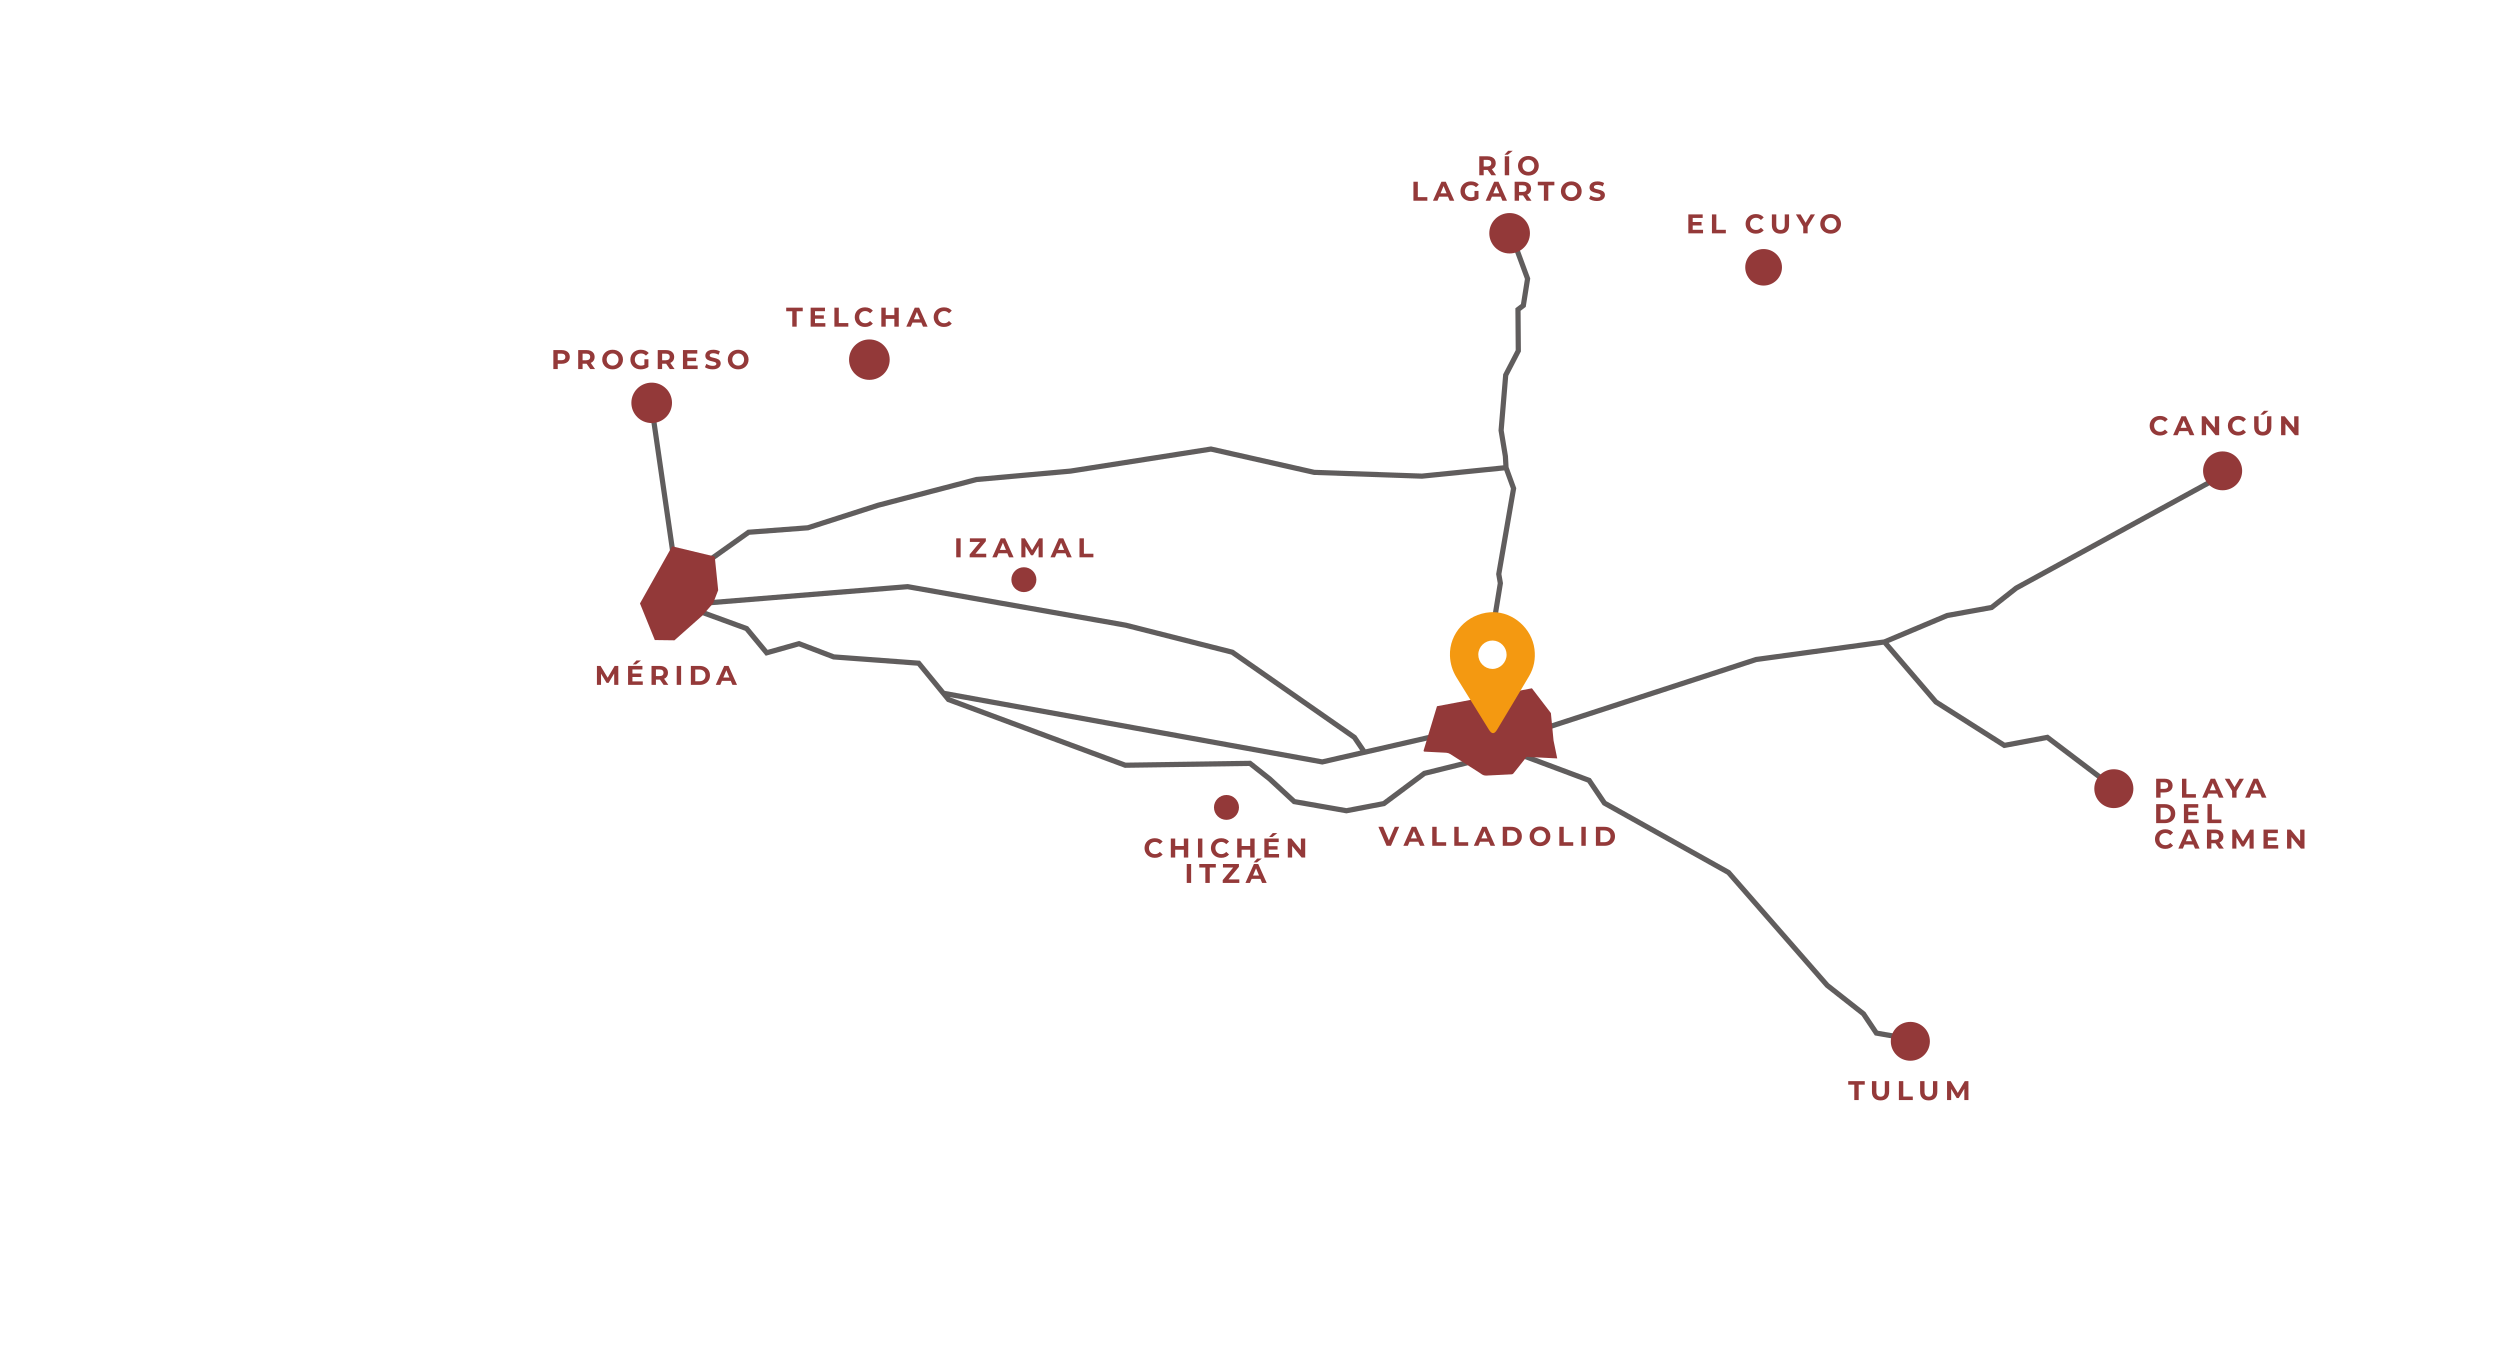 <?xml version="1.0" encoding="UTF-8" standalone="no"?>
<!DOCTYPE svg PUBLIC "-//W3C//DTD SVG 1.1//EN" "http://www.w3.org/Graphics/SVG/1.1/DTD/svg11.dtd">
<svg width="100%" height="100%" viewBox="0 0 1920 1045" version="1.1" xmlns="http://www.w3.org/2000/svg" xmlns:xlink="http://www.w3.org/1999/xlink" xml:space="preserve" xmlns:serif="http://www.serif.com/" style="fill-rule:evenodd;clip-rule:evenodd;stroke-linejoin:round;stroke-miterlimit:2;">
    <g transform="matrix(1.053,0,0,1.053,540.085,344.878)">
        <path d="M584.229,15.59L524.246,21.655L524.116,21.651C497.932,20.732 471.748,19.814 445.564,18.895L445.387,18.888L445.213,18.849C420.219,13.21 395.225,7.572 370.23,1.932C336.203,7.273 302.176,12.614 268.149,17.954L268.087,17.964L199.677,24.084L128.094,42.805C111.021,48.28 93.949,53.754 76.877,59.23L76.663,59.299L76.44,59.316C62.211,60.387 47.983,61.46 33.755,62.533C22.871,70.278 11.985,78.022 1.101,85.767L-1.101,82.673C9.927,74.826 20.956,66.979 31.984,59.132L32.415,58.825L32.942,58.785C47.272,57.705 61.601,56.625 75.931,55.545C92.949,50.087 109.965,44.63 126.983,39.173L127.032,39.157L199.023,20.33L267.623,14.192C301.748,8.837 335.874,3.481 370,-1.876L370.358,-1.932L370.712,-1.852C395.767,3.801 420.821,9.453 445.875,15.106C471.957,16.021 498.039,16.935 524.12,17.851L583.512,11.845C583.395,9.727 583.277,7.609 583.16,5.491C582.125,-0.77 581.09,-7.03 580.055,-13.29L580.017,-13.522L580.036,-13.757C581.153,-27.216 582.27,-40.674 583.387,-54.133L583.419,-54.513L583.595,-54.851C586.584,-60.607 589.575,-66.362 592.564,-72.119C592.49,-81.991 592.414,-91.863 592.338,-101.736L592.331,-102.684L593.084,-103.26C594.184,-104.101 595.285,-104.942 596.385,-105.783C597.35,-111.873 598.313,-117.962 599.278,-124.05C595.316,-134.791 591.354,-145.532 587.392,-156.272L590.955,-157.586C594.974,-146.691 598.993,-135.795 603.012,-124.9L603.184,-124.435L603.106,-123.946C602.076,-117.444 601.047,-110.942 600.017,-104.439L599.899,-103.689L599.295,-103.227C598.245,-102.424 597.194,-101.621 596.143,-100.818C596.217,-91.103 596.292,-81.389 596.366,-71.676L596.369,-71.205L596.152,-70.787C593.149,-65.003 590.144,-59.221 587.141,-53.439C586.041,-40.185 584.941,-26.931 583.841,-13.677C584.868,-7.461 585.896,-1.244 586.923,4.974L586.94,5.075L586.946,5.178C587.094,7.841 587.241,10.503 587.389,13.167C589.195,18.132 591.001,23.097 592.806,28.062L592.979,28.537L592.893,29.034C589.314,49.752 585.733,70.468 582.154,91.186C582.518,93.298 582.882,95.411 583.246,97.523L583.3,97.837L583.249,98.151C581.475,109.055 579.701,119.958 577.927,130.862L574.179,130.252C575.936,119.453 577.693,108.655 579.449,97.855C579.085,95.74 578.721,93.623 578.356,91.508L578.3,91.185L578.356,90.862C581.925,70.203 585.495,49.545 589.065,28.885C587.453,24.454 585.841,20.022 584.229,15.59ZM179.866,180.897C179.921,180.964 179.976,181.031 180.031,181.098C222.737,196.965 265.442,212.833 308.147,228.7C338.347,228.243 368.547,227.785 398.746,227.328L399.422,227.318L399.953,227.737C404.72,231.508 409.487,235.278 414.253,239.049L414.31,239.094L414.363,239.144C420.21,244.544 426.055,249.944 431.9,255.345C444.295,257.517 456.691,259.69 469.085,261.863C477.936,260.169 486.785,258.476 495.636,256.783C505.367,249.526 515.097,242.268 524.829,235.01L525.136,234.781L525.507,234.689C535.931,232.108 546.356,229.526 556.78,226.944L557.693,230.631C547.393,233.182 537.092,235.733 526.792,238.284C517.046,245.552 507.302,252.821 497.557,260.089L497.207,260.349L496.779,260.431C487.671,262.173 478.565,263.915 469.457,265.658L469.115,265.724L468.772,265.664C456.08,263.439 443.387,261.214 430.694,258.989L430.144,258.892L429.733,258.513C423.769,253.003 417.805,247.493 411.84,241.982C407.269,238.366 402.698,234.751 398.127,231.135C368.035,231.591 337.941,232.047 307.849,232.503L307.492,232.508L307.158,232.384C264.181,216.416 221.204,200.447 178.227,184.479L177.746,184.301L177.421,183.904C170.345,175.275 163.27,166.648 156.194,158.02C135.793,156.509 115.392,154.997 94.991,153.486L94.713,153.466L94.454,153.366C86.228,150.226 78.002,147.085 69.776,143.944C62.111,146.105 54.446,148.265 46.782,150.425L45.592,150.76L44.804,149.808C40.037,144.05 35.27,138.293 30.502,132.535L-1.712,120.768L-0.409,117.201L32.771,129.32L33.099,129.716C37.714,135.289 42.327,140.862 46.941,146.434C54.411,144.329 61.881,142.224 69.35,140.118L69.956,139.947L70.543,140.171C78.879,143.354 87.214,146.537 95.548,149.719C116.128,151.243 136.707,152.769 157.286,154.293L158.098,154.353L158.614,154.982C164.459,162.11 170.304,169.236 176.149,176.364C267.914,192.994 359.678,209.624 451.443,226.255C460.686,224.137 469.929,222.019 479.171,219.9C477.304,217.148 475.436,214.395 473.568,211.642L385.055,149.917C359.311,143.39 333.569,136.864 307.826,130.337C254.884,120.982 201.943,111.627 149.001,102.271C100.931,106.174 52.86,110.077 4.789,113.979L4.482,110.194C52.634,106.285 100.786,102.375 148.938,98.466L149.181,98.446L149.422,98.489C202.467,107.863 255.511,117.236 308.556,126.61L308.624,126.622L308.692,126.639C334.569,133.2 360.446,139.76 386.324,146.321L386.66,146.406L476.316,208.929L476.513,209.219C478.724,212.476 480.934,215.733 483.143,218.99C500.012,215.124 516.882,211.258 533.751,207.393L534.599,211.094C507.037,217.41 479.474,223.727 451.912,230.043L451.533,230.13L451.149,230.061C360.721,213.673 270.294,197.285 179.866,180.897ZM860.709,142.704C829.914,146.919 799.118,151.134 768.322,155.349L615.037,205.192L613.862,201.581L767.471,151.632L767.639,151.609C798.749,147.352 829.861,143.093 860.971,138.835C876.168,132.437 891.365,126.038 906.562,119.639L906.755,119.557L906.961,119.52C917.6,117.596 928.241,115.672 938.881,113.747C944.729,109.137 950.576,104.526 956.424,99.915L956.549,99.817L956.688,99.741C1006.96,72.24 1057.23,44.739 1107.5,17.238L1109.32,20.569C1059.1,48.045 1008.87,75.521 958.65,102.996C952.72,107.671 946.791,112.348 940.86,117.023L940.488,117.316L940.023,117.4C929.296,119.341 918.569,121.28 907.843,123.22C893.433,129.288 879.023,135.355 864.614,141.422C876.505,155.277 888.395,169.131 900.286,182.986C916.648,193.367 933.011,203.749 949.373,214.131C959.579,212.224 969.784,210.317 979.99,208.411L980.815,208.257L981.485,208.764C997.104,220.592 1012.72,232.421 1028.34,244.25L1026.05,247.277C1010.65,235.617 995.257,223.957 979.861,212.298C969.686,214.199 959.511,216.1 949.335,218.001L948.6,218.138L947.969,217.738C931.317,207.172 914.664,196.606 898.012,186.041L897.773,185.889L897.588,185.674C885.295,171.351 873.003,157.028 860.709,142.704ZM-19.435,80.925L-23.193,81.471C-28.618,44.092 -34.042,6.713 -39.467,-30.666L-35.709,-31.212C-30.284,6.167 -24.86,43.546 -19.435,80.925ZM591.954,223.391L593.285,219.834C611.112,226.507 628.939,233.179 646.766,239.852L647.334,240.065L647.674,240.567C651.323,245.969 654.972,251.37 658.621,256.771C688.651,273.566 718.68,290.361 748.709,307.155L748.996,307.315L749.212,307.562C773.175,334.965 797.138,362.368 821.101,389.771C829.86,396.651 838.621,403.532 847.381,410.412L847.618,410.598C847.618,410.598 856.747,424.222 856.747,424.222C864.29,425.553 871.833,426.885 879.377,428.216L878.718,431.956C870.908,430.578 863.099,429.199 855.29,427.821L854.492,427.681L844.799,413.213C836.071,406.358 827.343,399.503 818.616,392.648L818.476,392.538L818.359,392.404C794.429,365.04 770.499,337.674 746.569,310.309C716.504,293.495 686.439,276.68 656.374,259.866L655.98,259.645L655.727,259.271C652.107,253.913 648.486,248.555 644.867,243.196C627.229,236.594 609.591,229.993 591.954,223.391Z" style="fill:rgb(96,93,93);"/>
    </g>
    <g transform="matrix(1.053,0,0,1.053,1195.95,541.857)">
        <path d="M0,38.574L-2.692,25.497L-4.615,5.498L-18.461,-12.579L-87.691,0.498L-97.444,32.758C-97.57,33.173 -97.272,33.596 -96.839,33.618L-81.02,34.427C-79.919,34.484 -78.854,34.831 -77.931,35.434L-56.637,49.042C-56.501,49.129 -55.778,49.642 -55.038,50.144C-54.039,50.822 -52.845,51.153 -51.64,51.08L-33.552,50.178C-32.883,50.224 -32.237,49.923 -31.842,49.38L-22.782,37.994C-22.65,37.813 -22.567,37.619 -22.505,37.422L0,38.574Z" style="fill:rgb(147,57,57);fill-rule:nonzero;"/>
    </g>
    <g transform="matrix(-1.053,0,0,1.053,786.339,454.74)">
        <path d="M0,-18.143C5.038,-18.143 9.123,-14.082 9.123,-9.072C9.123,-4.062 5.038,0 0,0C-5.038,0 -9.123,-4.062 -9.123,-9.072C-9.123,-14.082 -5.038,-18.143 0,-18.143" style="fill:rgb(147,57,57);fill-rule:nonzero;"/>
    </g>
    <g transform="matrix(-1.053,0,0,1.053,667.682,291.738)">
        <path d="M0,-29.482C8.187,-29.482 14.824,-22.882 14.824,-14.741C14.824,-6.6 8.187,0 0,0C-8.187,0 -14.824,-6.6 -14.824,-14.741C-14.824,-22.882 -8.187,-29.482 0,-29.482" style="fill:rgb(147,57,57);fill-rule:nonzero;"/>
    </g>
    <g transform="matrix(-1.053,0,0,1.053,1354.45,219.325)">
        <path d="M0,-26.647C7.4,-26.647 13.399,-20.682 13.399,-13.323C13.399,-5.965 7.4,0 0,0C-7.4,0 -13.399,-5.965 -13.399,-13.323C-13.399,-20.682 -7.4,-26.647 0,-26.647" style="fill:rgb(147,57,57);fill-rule:nonzero;"/>
    </g>
    <g transform="matrix(-1.053,0,0,1.053,941.935,629.648)">
        <path d="M0,-18.143C5.038,-18.143 9.123,-14.082 9.123,-9.072C9.123,-4.062 5.038,0 0,0C-5.038,0 -9.123,-4.062 -9.123,-9.072C-9.123,-14.082 -5.038,-18.143 0,-18.143" style="fill:rgb(147,57,57);fill-rule:nonzero;"/>
    </g>
    <g transform="matrix(1.053,0,0,1.053,516.185,491.762)">
        <path d="M0,-68.553C-7.814,-54.661 -15.628,-40.77 -23.442,-26.878C-19.832,-17.983 -16.223,-9.088 -12.613,-0.193C-7.844,-0.129 -3.074,-0.065 1.696,0C8.528,-6.059 15.36,-12.118 22.193,-18.177C24.771,-21.142 27.349,-24.106 29.927,-27.071C31.152,-30.23 32.377,-33.388 33.601,-36.546C32.763,-44.732 31.925,-52.918 31.088,-61.104C20.725,-63.587 10.362,-66.07 0,-68.553" style="fill:rgb(147,57,57);fill-rule:nonzero;"/>
    </g>
    <g transform="matrix(0,-1.053,-1.053,0,500.494,293.775)">
        <path d="M-14.825,-14.825C-22.966,-14.825 -29.566,-8.188 -29.566,-0.001C-29.566,8.188 -22.966,14.825 -14.825,14.825C-6.684,14.825 -0.084,8.188 -0.084,-0.001C-0.084,-8.188 -6.684,-14.825 -14.825,-14.825" style="fill:rgb(147,57,57);fill-rule:nonzero;"/>
    </g>
    <g transform="matrix(-1.053,0,0,1.053,1467.14,814.657)">
        <path d="M0,-28.348C7.872,-28.348 14.254,-22.002 14.254,-14.174C14.254,-6.346 7.872,0 0,0C-7.872,0 -14.254,-6.346 -14.254,-14.174C-14.254,-22.002 -7.872,-28.348 0,-28.348" style="fill:rgb(147,57,57);fill-rule:nonzero;"/>
    </g>
    <g transform="matrix(-1.053,0,0,1.053,1623.43,620.627)">
        <path d="M0,-28.348C7.872,-28.348 14.254,-22.002 14.254,-14.174C14.254,-6.346 7.872,0 0,0C-7.872,0 -14.254,-6.346 -14.254,-14.174C-14.254,-22.002 -7.872,-28.348 0,-28.348" style="fill:rgb(147,57,57);fill-rule:nonzero;"/>
    </g>
    <g transform="matrix(-1.053,0,0,1.053,1706.96,376.535)">
        <path d="M0,-28.348C7.872,-28.348 14.254,-22.002 14.254,-14.174C14.254,-6.346 7.872,0 0,0C-7.872,0 -14.254,-6.346 -14.254,-14.174C-14.254,-22.002 -7.872,-28.348 0,-28.348" style="fill:rgb(147,57,57);fill-rule:nonzero;"/>
    </g>
    <g transform="matrix(-1.053,0,0,1.053,1159.38,194.663)">
        <path d="M-0.001,-29.482C8.186,-29.482 14.824,-22.882 14.824,-14.741C14.824,-6.6 8.186,0 -0.001,0C-8.188,0 -14.825,-6.6 -14.825,-14.741C-14.825,-22.882 -8.188,-29.482 -0.001,-29.482" style="fill:rgb(147,57,57);fill-rule:nonzero;"/>
    </g>
    <g transform="matrix(1.29,0,0,1.053,-365.061,-141.618)">
        <path d="M970.508,760.149C969.63,760.149 968.818,759.974 968.071,759.625C967.324,759.275 966.676,758.779 966.127,758.137C965.578,757.495 965.151,756.738 964.845,755.867C964.54,754.995 964.387,754.037 964.387,752.993C964.387,751.949 964.54,750.991 964.845,750.119C965.151,749.248 965.58,748.491 966.132,747.849C966.684,747.206 967.334,746.71 968.08,746.361C968.827,746.012 969.64,745.837 970.518,745.837C971.497,745.837 972.383,746.044 973.177,746.459C973.971,746.875 974.635,747.483 975.169,748.284L973.494,750.187C973.108,749.648 972.678,749.242 972.203,748.966C971.728,748.69 971.208,748.553 970.644,748.553C970.115,748.553 969.631,748.66 969.192,748.874C968.752,749.088 968.371,749.392 968.048,749.787C967.726,750.181 967.476,750.651 967.298,751.195C967.12,751.739 967.031,752.338 967.031,752.993C967.031,753.648 967.12,754.247 967.298,754.791C967.476,755.335 967.726,755.804 968.048,756.199C968.371,756.594 968.752,756.898 969.192,757.112C969.631,757.326 970.115,757.433 970.644,757.433C971.208,757.433 971.728,757.295 972.203,757.02C972.678,756.744 973.108,756.333 973.494,755.787L975.169,757.69C974.635,758.486 973.971,759.095 973.177,759.516C972.383,759.938 971.494,760.149 970.508,760.149ZM982.658,754.24L982.658,759.916L980.036,759.916L980.036,746.07L982.658,746.07L982.658,751.536L987.785,751.536L987.785,746.07L990.407,746.07L990.407,759.916L987.785,759.916L987.785,754.24L982.658,754.24ZM996.202,759.916L996.202,746.07L998.824,746.07L998.824,759.916L996.202,759.916ZM1010.03,760.149C1009.16,760.149 1008.35,759.974 1007.6,759.625C1006.85,759.275 1006.2,758.779 1005.65,758.137C1005.11,757.495 1004.68,756.738 1004.37,755.867C1004.07,754.995 1003.91,754.037 1003.91,752.993C1003.91,751.949 1004.07,750.991 1004.37,750.119C1004.68,749.248 1005.11,748.491 1005.66,747.849C1006.21,747.206 1006.86,746.71 1007.61,746.361C1008.35,746.012 1009.17,745.837 1010.05,745.837C1011.02,745.837 1011.91,746.044 1012.7,746.459C1013.5,746.875 1014.16,747.483 1014.7,748.284L1013.02,750.187C1012.63,749.648 1012.21,749.242 1011.73,748.966C1011.25,748.69 1010.74,748.553 1010.17,748.553C1009.64,748.553 1009.16,748.66 1008.72,748.874C1008.28,749.088 1007.9,749.392 1007.58,749.787C1007.25,750.181 1007,750.651 1006.83,751.195C1006.65,751.739 1006.56,752.338 1006.56,752.993C1006.56,753.648 1006.65,754.247 1006.83,754.791C1007,755.335 1007.25,755.804 1007.58,756.199C1007.9,756.594 1008.28,756.898 1008.72,757.112C1009.16,757.326 1009.64,757.433 1010.17,757.433C1010.74,757.433 1011.25,757.295 1011.73,757.02C1012.21,756.744 1012.63,756.333 1013.02,755.787L1014.7,757.69C1014.16,758.486 1013.5,759.095 1012.7,759.516C1011.91,759.938 1011.02,760.149 1010.03,760.149ZM1022.19,754.24L1022.19,759.916L1019.56,759.916L1019.56,746.07L1022.19,746.07L1022.19,751.536L1027.31,751.536L1027.31,746.07L1029.93,746.07L1029.93,759.916L1027.31,759.916L1027.31,754.24L1022.19,754.24ZM1038.33,754.14L1038.33,757.344L1044.48,757.344L1044.48,759.916L1035.73,759.916L1035.73,746.07L1044.27,746.07L1044.27,748.641L1038.33,748.641L1038.33,751.648L1043.58,751.648L1043.58,754.14L1038.33,754.14ZM1038.54,744.942L1040.72,742.094L1043.43,742.094L1040.51,744.942L1038.54,744.942ZM1052.27,751.499L1052.27,759.916L1049.68,759.916L1049.68,746.07L1051.84,746.07L1057.47,754.487L1057.47,746.07L1060.05,746.07L1060.05,759.916L1057.9,759.916L1052.27,751.499ZM989.516,778.471L989.516,764.625L992.137,764.625L992.137,778.471L989.516,778.471ZM1000.59,778.471L1000.59,767.242L996.98,767.242L996.98,764.625L1006.83,764.625L1006.83,767.242L1003.22,767.242L1003.22,778.471L1000.59,778.471ZM1014.39,775.854L1020.82,775.854L1020.82,778.471L1010.94,778.471L1010.94,776.402L1017.15,767.242L1011.08,767.242L1011.08,764.625L1020.59,764.625L1020.59,766.693L1014.39,775.854ZM1028.14,775.504L1027.13,778.471L1024.45,778.471L1029.49,764.625L1032.08,764.625L1037.13,778.471L1034.38,778.471L1033.38,775.504L1028.14,775.504ZM1032.56,773.071L1030.77,767.772L1028.97,773.071L1032.56,773.071ZM1029.31,763.497L1031.49,760.649L1034.21,760.649L1031.28,763.497L1029.31,763.497Z" style="fill:rgb(148,57,57);"/>
    </g>
    <g transform="matrix(1.295,0,0,1.053,-284.592,-141.618)">
        <path d="M576.206,625.876L576.206,634.016L573.766,634.016L573.766,620.17L575.916,620.17L580.139,628.78L584.284,620.17L586.434,620.17L586.457,634.016L584.017,634.016L583.997,625.729L580.684,632.543L579.516,632.543L576.206,625.876ZM594.827,628.24L594.827,631.445L600.958,631.445L600.958,634.016L592.236,634.016L592.236,620.17L600.748,620.17L600.748,622.742L594.827,622.742L594.827,625.748L600.056,625.748L600.056,628.24L594.827,628.24ZM595.036,619.043L597.208,616.194L599.912,616.194L596.999,619.043L595.036,619.043ZM608.757,630.153L608.757,634.016L606.145,634.016L606.145,620.17L611.014,620.17C612.026,620.17 612.898,620.371 613.63,620.773C614.361,621.175 614.925,621.753 615.32,622.506C615.716,623.258 615.914,624.153 615.914,625.189C615.914,626.217 615.716,627.103 615.32,627.847C614.925,628.591 614.361,629.161 613.63,629.558C613.623,629.561 613.616,629.565 613.609,629.569L616.126,634.016L613.314,634.016L611.144,630.152C611.101,630.152 611.057,630.153 611.014,630.153L608.757,630.153ZM608.757,627.599L610.879,627.599C611.677,627.599 612.276,627.386 612.677,626.961C613.078,626.535 613.279,625.945 613.279,625.189C613.279,624.425 613.078,623.833 612.677,623.412C612.276,622.99 611.677,622.78 610.879,622.78L608.757,622.78L608.757,627.599ZM621.086,634.016L621.086,620.17L623.699,620.17L623.699,634.016L621.086,634.016ZM629.478,634.016L629.478,620.17L634.592,620.17C635.821,620.17 636.902,620.456 637.834,621.029C638.766,621.601 639.494,622.404 640.017,623.436C640.541,624.468 640.802,625.686 640.802,627.089C640.802,628.492 640.541,629.711 640.017,630.746C639.494,631.781 638.766,632.585 637.834,633.158C636.902,633.73 635.821,634.016 634.592,634.016L629.478,634.016ZM632.09,631.391L634.47,631.391C635.222,631.391 635.873,631.216 636.423,630.866C636.973,630.516 637.401,630.018 637.708,629.373C638.014,628.727 638.167,627.966 638.167,627.089C638.167,626.205 638.014,625.443 637.708,624.804C637.401,624.165 636.973,623.67 636.423,623.32C635.873,622.97 635.222,622.795 634.47,622.795L632.09,622.795L632.09,631.391ZM647.911,631.054L646.909,634.016L644.232,634.016L649.253,620.17L651.831,620.17L656.861,634.016L654.139,634.016L653.137,631.054L647.911,631.054ZM652.315,628.622L650.524,623.329L648.734,628.622L652.315,628.622Z" style="fill:rgb(148,57,57);"/>
    </g>
    <g transform="matrix(1.337,0,0,1.053,-290.28,-141.618)">
        <path d="M537.496,399.831L537.496,403.651L534.966,403.651L534.966,389.805L539.681,389.805C540.661,389.805 541.506,390.006 542.214,390.408C542.922,390.81 543.468,391.388 543.851,392.14C544.234,392.893 544.425,393.788 544.425,394.824C544.425,395.852 544.234,396.741 543.851,397.492C543.468,398.242 542.922,398.819 542.214,399.224C541.506,399.629 540.661,399.831 539.681,399.831L537.496,399.831ZM537.496,397.222L539.551,397.222C540.323,397.222 540.903,397.011 541.291,396.59C541.68,396.168 541.874,395.58 541.874,394.824C541.874,394.06 541.68,393.468 541.291,393.046C540.903,392.625 540.323,392.414 539.551,392.414L537.496,392.414L537.496,397.222ZM551.765,399.788L551.765,403.651L549.235,403.651L549.235,389.805L553.949,389.805C554.93,389.805 555.774,390.006 556.482,390.408C557.19,390.81 557.736,391.388 558.119,392.14C558.502,392.893 558.694,393.788 558.694,394.824C558.694,395.852 558.502,396.738 558.119,397.482C557.736,398.225 557.19,398.796 556.482,399.192C556.476,399.196 556.469,399.2 556.462,399.204L558.899,403.651L556.177,403.651L554.075,399.787C554.034,399.787 553.992,399.788 553.949,399.788L551.765,399.788ZM551.765,397.234L553.819,397.234C554.591,397.234 555.172,397.021 555.56,396.596C555.948,396.17 556.142,395.58 556.142,394.824C556.142,394.06 555.948,393.468 555.56,393.046C555.172,392.625 554.591,392.414 553.819,392.414L551.765,392.414L551.765,397.234ZM569.009,403.884C568.151,403.884 567.357,403.706 566.627,403.35C565.898,402.994 565.266,402.493 564.731,401.849C564.196,401.204 563.78,400.447 563.484,399.577C563.187,398.708 563.038,397.757 563.038,396.724C563.038,395.692 563.187,394.743 563.484,393.877C563.78,393.011 564.197,392.254 564.732,391.607C565.268,390.96 565.899,390.459 566.626,390.104C567.353,389.749 568.146,389.572 569.004,389.572C569.866,389.572 570.659,389.749 571.382,390.102C572.105,390.456 572.734,390.955 573.268,391.599C573.803,392.244 574.218,393 574.515,393.869C574.812,394.738 574.961,395.69 574.961,396.726C574.961,397.761 574.812,398.715 574.515,399.586C574.218,400.458 573.803,401.215 573.268,401.859C572.734,402.502 572.105,403 571.382,403.354C570.659,403.707 569.868,403.884 569.009,403.884ZM569.004,401.168C569.491,401.168 569.94,401.061 570.353,400.846C570.765,400.631 571.125,400.325 571.433,399.93C571.74,399.535 571.98,399.067 572.151,398.524C572.323,397.982 572.409,397.382 572.409,396.724C572.409,396.067 572.323,395.468 572.153,394.929C571.982,394.39 571.742,393.922 571.435,393.527C571.127,393.132 570.767,392.826 570.354,392.611C569.941,392.395 569.491,392.288 569.004,392.288C568.517,392.288 568.066,392.396 567.652,392.611C567.238,392.827 566.876,393.133 566.567,393.528C566.259,393.924 566.018,394.392 565.847,394.932C565.675,395.472 565.59,396.069 565.59,396.724C565.59,397.379 565.675,397.977 565.847,398.52C566.018,399.062 566.258,399.532 566.566,399.93C566.874,400.327 567.236,400.633 567.651,400.847C568.066,401.061 568.517,401.168 569.004,401.168ZM589.566,402.124C588.97,402.698 588.281,403.136 587.498,403.435C586.715,403.734 585.933,403.884 585.152,403.884C584.295,403.884 583.504,403.709 582.78,403.36C582.056,403.01 581.428,402.515 580.895,401.872C580.362,401.23 579.948,400.473 579.653,399.602C579.358,398.73 579.211,397.772 579.211,396.728C579.211,395.684 579.358,394.726 579.653,393.854C579.948,392.983 580.365,392.226 580.903,391.584C581.441,390.941 582.074,390.446 582.802,390.096C583.53,389.747 584.33,389.572 585.202,389.572C586.169,389.572 587.04,389.775 587.815,390.181C588.589,390.587 589.239,391.178 589.765,391.956L588.155,393.859C587.755,393.326 587.323,392.931 586.857,392.673C586.392,392.416 585.88,392.288 585.323,392.288C584.799,392.288 584.319,392.395 583.882,392.609C583.445,392.823 583.068,393.127 582.752,393.522C582.436,393.917 582.192,394.385 582.02,394.926C581.849,395.467 581.763,396.068 581.763,396.728C581.763,397.37 581.849,397.962 582.02,398.506C582.192,399.05 582.436,399.522 582.752,399.92C583.068,400.319 583.441,400.627 583.871,400.843C584.3,401.06 584.775,401.168 585.295,401.168C585.798,401.168 586.285,401.065 586.755,400.859C586.926,400.784 587.096,400.69 587.265,400.578L587.265,396.507L589.566,396.507L589.566,402.124ZM597.458,399.788L597.458,403.651L594.928,403.651L594.928,389.805L599.642,389.805C600.623,389.805 601.467,390.006 602.175,390.408C602.883,390.81 603.429,391.388 603.812,392.14C604.195,392.893 604.387,393.788 604.387,394.824C604.387,395.852 604.195,396.738 603.812,397.482C603.429,398.225 602.883,398.796 602.175,399.192C602.168,399.196 602.162,399.2 602.155,399.204L604.592,403.651L601.87,403.651L599.768,399.787C599.726,399.787 599.685,399.788 599.642,399.788L597.458,399.788ZM597.458,397.234L599.512,397.234C600.284,397.234 600.865,397.021 601.253,396.596C601.641,396.17 601.835,395.58 601.835,394.824C601.835,394.06 601.641,393.468 601.253,393.046C600.865,392.625 600.284,392.414 599.512,392.414L597.458,392.414L597.458,397.234ZM611.917,397.869L611.917,401.073L617.859,401.073L617.859,403.651L609.412,403.651L609.412,389.805L617.647,389.805L617.647,392.383L611.917,392.383L611.917,395.377L616.989,395.377L616.989,397.869L611.917,397.869ZM626.483,403.884C625.612,403.884 624.776,403.736 623.975,403.441C623.173,403.145 622.529,402.762 622.041,402.293L622.896,399.869C623.359,400.291 623.911,400.638 624.553,400.908C625.195,401.179 625.842,401.314 626.495,401.314C626.999,401.314 627.403,401.251 627.709,401.124C628.015,400.997 628.24,400.821 628.384,400.598C628.527,400.374 628.599,400.12 628.599,399.834C628.599,399.465 628.484,399.169 628.253,398.949C628.022,398.728 627.72,398.548 627.346,398.41C626.972,398.271 626.559,398.14 626.108,398.016C625.658,397.891 625.206,397.739 624.753,397.559C624.3,397.378 623.886,397.142 623.512,396.851C623.138,396.559 622.836,396.174 622.605,395.696C622.375,395.217 622.259,394.609 622.259,393.87C622.259,393.085 622.427,392.367 622.762,391.717C623.097,391.067 623.605,390.547 624.286,390.157C624.967,389.767 625.825,389.572 626.859,389.572C627.54,389.572 628.214,389.675 628.88,389.881C629.547,390.087 630.134,390.39 630.643,390.791L629.856,393.218C629.354,392.852 628.846,392.58 628.333,392.405C627.82,392.23 627.321,392.142 626.837,392.142C626.346,392.142 625.947,392.213 625.639,392.356C625.33,392.499 625.107,392.688 624.969,392.923C624.83,393.158 624.761,393.423 624.761,393.716C624.761,394.081 624.877,394.372 625.107,394.59C625.338,394.808 625.64,394.984 626.014,395.116C626.388,395.248 626.802,395.376 627.255,395.502C627.708,395.627 628.16,395.778 628.611,395.955C629.061,396.132 629.474,396.364 629.848,396.651C630.222,396.938 630.524,397.32 630.755,397.796C630.986,398.272 631.101,398.872 631.101,399.598C631.101,400.37 630.932,401.081 630.593,401.731C630.255,402.381 629.745,402.902 629.063,403.295C628.381,403.688 627.521,403.884 626.483,403.884ZM641.148,403.884C640.29,403.884 639.496,403.706 638.767,403.35C638.037,402.994 637.405,402.493 636.871,401.849C636.336,401.204 635.92,400.447 635.623,399.577C635.326,398.708 635.177,397.757 635.177,396.724C635.177,395.692 635.326,394.743 635.623,393.877C635.92,393.011 636.336,392.254 636.872,391.607C637.407,390.96 638.038,390.459 638.765,390.104C639.492,389.749 640.285,389.572 641.143,389.572C642.005,389.572 642.798,389.749 643.521,390.102C644.244,390.456 644.873,390.955 645.408,391.599C645.942,392.244 646.357,393 646.654,393.869C646.951,394.738 647.1,395.69 647.1,396.726C647.1,397.761 646.951,398.715 646.654,399.586C646.357,400.458 645.942,401.215 645.408,401.859C644.873,402.502 644.244,403 643.521,403.354C642.798,403.707 642.007,403.884 641.148,403.884ZM641.143,401.168C641.63,401.168 642.08,401.061 642.492,400.846C642.905,400.631 643.265,400.325 643.572,399.93C643.88,399.535 644.119,399.067 644.291,398.524C644.462,397.982 644.548,397.382 644.548,396.724C644.548,396.067 644.463,395.468 644.292,394.929C644.121,394.39 643.882,393.922 643.574,393.527C643.266,393.132 642.906,392.826 642.493,392.611C642.081,392.395 641.631,392.288 641.143,392.288C640.656,392.288 640.206,392.396 639.791,392.611C639.377,392.827 639.015,393.133 638.707,393.528C638.398,393.924 638.158,394.392 637.986,394.932C637.815,395.472 637.729,396.069 637.729,396.724C637.729,397.379 637.815,397.977 637.986,398.52C638.157,399.062 638.397,399.532 638.705,399.93C639.013,400.327 639.375,400.633 639.79,400.847C640.205,401.061 640.656,401.168 641.143,401.168Z" style="fill:rgb(148,57,57);"/>
    </g>
    <g transform="matrix(1.409,0,0,1.053,-392.422,-141.384)">
        <path d="M710.352,372.505L710.352,361.276L707.043,361.276L707.043,358.659L716.061,358.659L716.061,361.276L712.753,361.276L712.753,372.505L710.352,372.505ZM722.744,366.722L722.744,369.927L728.384,369.927L728.384,372.505L720.366,372.505L720.366,358.659L728.183,358.659L728.183,361.237L722.744,361.237L722.744,364.231L727.559,364.231L727.559,366.722L722.744,366.722ZM733.311,372.505L733.311,358.659L735.712,358.659L735.712,369.888L740.894,369.888L740.894,372.505L733.311,372.505ZM750.006,372.738C749.201,372.738 748.457,372.563 747.773,372.214C747.089,371.864 746.496,371.368 745.993,370.726C745.49,370.084 745.099,369.327 744.819,368.455C744.539,367.584 744.399,366.626 744.399,365.582C744.399,364.537 744.539,363.58 744.819,362.708C745.099,361.836 745.492,361.08 745.997,360.437C746.503,359.795 747.098,359.299 747.782,358.95C748.466,358.6 749.21,358.426 750.015,358.426C750.911,358.426 751.723,358.633 752.45,359.048C753.178,359.463 753.786,360.072 754.274,360.873L752.74,362.775C752.387,362.237 751.993,361.83 751.558,361.555C751.123,361.279 750.647,361.141 750.13,361.141C749.646,361.141 749.202,361.248 748.8,361.462C748.397,361.676 748.048,361.981 747.753,362.375C747.457,362.77 747.228,363.24 747.065,363.784C746.903,364.327 746.821,364.927 746.821,365.582C746.821,366.236 746.903,366.836 747.065,367.38C747.228,367.924 747.457,368.393 747.753,368.788C748.048,369.183 748.397,369.487 748.8,369.701C749.202,369.915 749.646,370.022 750.13,370.022C750.647,370.022 751.123,369.884 751.558,369.609C751.993,369.333 752.387,368.922 752.74,368.376L754.274,370.279C753.786,371.075 753.178,371.684 752.45,372.105C751.723,372.527 750.908,372.738 750.006,372.738ZM761.298,366.828L761.298,372.505L758.897,372.505L758.897,358.659L761.298,358.659L761.298,364.125L765.994,364.125L765.994,358.659L768.396,358.659L768.396,372.505L765.994,372.505L765.994,366.828L761.298,366.828ZM775.885,369.543L774.964,372.505L772.503,372.505L777.118,358.659L779.487,358.659L784.11,372.505L781.608,372.505L780.687,369.543L775.885,369.543ZM779.932,367.111L778.286,361.818L776.641,367.111L779.932,367.111ZM793.03,372.738C792.226,372.738 791.482,372.563 790.798,372.214C790.114,371.864 789.52,371.368 789.017,370.726C788.515,370.084 788.123,369.327 787.844,368.455C787.564,367.584 787.424,366.626 787.424,365.582C787.424,364.537 787.564,363.58 787.844,362.708C788.123,361.836 788.516,361.08 789.022,360.437C789.528,359.795 790.123,359.299 790.807,358.95C791.491,358.6 792.235,358.426 793.039,358.426C793.936,358.426 794.748,358.633 795.475,359.048C796.202,359.463 796.81,360.072 797.299,360.873L795.765,362.775C795.412,362.237 795.018,361.83 794.582,361.555C794.147,361.279 793.671,361.141 793.154,361.141C792.671,361.141 792.227,361.248 791.824,361.462C791.422,361.676 791.072,361.981 790.777,362.375C790.482,362.77 790.253,363.24 790.09,363.784C789.927,364.327 789.846,364.927 789.846,365.582C789.846,366.236 789.927,366.836 790.09,367.38C790.253,367.924 790.482,368.393 790.777,368.788C791.072,369.183 791.422,369.487 791.824,369.701C792.227,369.915 792.671,370.022 793.154,370.022C793.671,370.022 794.147,369.884 794.582,369.609C795.018,369.333 795.412,368.922 795.765,368.376L797.299,370.279C796.81,371.075 796.202,371.684 795.475,372.105C794.748,372.527 793.933,372.738 793.03,372.738Z" style="fill:rgb(148,57,57);"/>
    </g>
    <g transform="matrix(1.34,0,0,1.053,-372.61,-141.618)">
        <rect x="826.114" y="527.118" width="2.524" height="13.846" style="fill:rgb(148,57,57);fill-rule:nonzero;"/>
        <path d="M833.81,540.964L833.81,538.895L840.547,528.567L840.848,529.735L833.937,529.735L833.937,527.118L843.096,527.118L843.096,529.186L836.368,539.515L836.058,538.347L843.317,538.347L843.317,540.964L833.81,540.964Z" style="fill:rgb(148,57,57);fill-rule:nonzero;"/>
        <path d="M846.791,540.964L851.641,527.118L854.131,527.118L858.99,540.964L856.361,540.964L852.37,528.748L853.368,528.748L849.377,540.964L846.791,540.964ZM849.226,538.002L849.887,535.57L855.492,535.57L856.162,538.002L849.226,538.002Z" style="fill:rgb(148,57,57);fill-rule:nonzero;"/>
        <path d="M863.427,540.964L863.427,527.118L865.504,527.118L870.138,536.897L869.04,536.897L873.587,527.118L875.664,527.118L875.686,540.964L873.329,540.964L873.307,531.736L873.751,531.736L870.11,539.491L868.981,539.491L865.262,531.736L865.784,531.736L865.784,540.964L863.427,540.964Z" style="fill:rgb(148,57,57);fill-rule:nonzero;"/>
        <path d="M880.122,540.964L884.972,527.118L887.462,527.118L892.322,540.964L889.692,540.964L885.701,528.748L886.699,528.748L882.708,540.964L880.122,540.964ZM882.557,538.002L883.218,535.57L888.823,535.57L889.493,538.002L882.557,538.002Z" style="fill:rgb(148,57,57);fill-rule:nonzero;"/>
        <path d="M896.758,540.964L896.758,527.118L899.282,527.118L899.282,538.347L904.728,538.347L904.728,540.964L896.758,540.964Z" style="fill:rgb(148,57,57);fill-rule:nonzero;"/>
    </g>
    <g transform="matrix(1.396,0,0,1.053,-545.495,-141.618)">
        <path d="M1206.99,258.454L1206.99,262.317L1204.57,262.317L1204.57,248.471L1209.09,248.471C1210.03,248.471 1210.84,248.672 1211.51,249.074C1212.19,249.477 1212.71,250.054 1213.08,250.807C1213.45,251.559 1213.63,252.454 1213.63,253.49C1213.63,254.518 1213.45,255.404 1213.08,256.148C1212.71,256.892 1212.19,257.462 1211.51,257.859C1211.51,257.862 1211.5,257.866 1211.5,257.87L1213.83,262.317L1211.22,262.317L1209.21,258.453C1209.17,258.454 1209.13,258.454 1209.09,258.454L1206.99,258.454ZM1206.99,255.9L1208.96,255.9C1209.7,255.9 1210.26,255.687 1210.63,255.262C1211,254.836 1211.19,254.246 1211.19,253.49C1211.19,252.727 1211,252.134 1210.63,251.713C1210.26,251.291 1209.7,251.081 1208.96,251.081L1206.99,251.081L1206.99,255.9ZM1218.59,262.317L1218.59,248.471L1221.01,248.471L1221.01,262.317L1218.59,262.317ZM1218.44,247.344L1220.45,244.496L1222.96,244.496L1220.26,247.344L1218.44,247.344ZM1231.59,262.55C1230.77,262.55 1230.01,262.372 1229.31,262.016C1228.61,261.66 1228.01,261.16 1227.5,260.515C1226.98,259.87 1226.58,259.113 1226.3,258.243C1226.01,257.374 1225.87,256.423 1225.87,255.391C1225.87,254.358 1226.01,253.409 1226.3,252.543C1226.58,251.677 1226.98,250.921 1227.5,250.274C1228.01,249.627 1228.61,249.126 1229.31,248.771C1230.01,248.416 1230.77,248.238 1231.59,248.238C1232.41,248.238 1233.17,248.415 1233.87,248.768C1234.56,249.122 1235.16,249.621 1235.67,250.265C1236.19,250.91 1236.59,251.666 1236.87,252.535C1237.15,253.404 1237.3,254.356 1237.3,255.392C1237.3,256.428 1237.15,257.381 1236.87,258.253C1236.59,259.124 1236.19,259.881 1235.67,260.525C1235.16,261.168 1234.56,261.667 1233.87,262.02C1233.17,262.374 1232.42,262.55 1231.59,262.55ZM1231.59,259.835C1232.06,259.835 1232.49,259.727 1232.88,259.512C1233.28,259.297 1233.62,258.992 1233.92,258.597C1234.21,258.202 1234.44,257.733 1234.61,257.191C1234.77,256.648 1234.85,256.048 1234.85,255.391C1234.85,254.733 1234.77,254.135 1234.61,253.595C1234.44,253.056 1234.21,252.589 1233.92,252.193C1233.62,251.798 1233.28,251.493 1232.88,251.277C1232.49,251.062 1232.06,250.954 1231.59,250.954C1231.12,250.954 1230.69,251.062 1230.29,251.277C1229.9,251.493 1229.55,251.799 1229.25,252.195C1228.96,252.591 1228.73,253.059 1228.56,253.598C1228.4,254.138 1228.32,254.736 1228.32,255.39C1228.32,256.045 1228.4,256.644 1228.56,257.186C1228.73,257.728 1228.96,258.198 1229.25,258.596C1229.55,258.994 1229.89,259.3 1230.29,259.514C1230.69,259.728 1231.12,259.835 1231.59,259.835ZM1168.34,280.872L1168.34,267.026L1170.76,267.026L1170.76,278.255L1176,278.255L1176,280.872L1168.34,280.872ZM1182.5,277.91L1181.57,280.872L1179.09,280.872L1183.75,267.026L1186.14,267.026L1190.81,280.872L1188.28,280.872L1187.35,277.91L1182.5,277.91ZM1186.59,275.478L1184.93,270.185L1183.27,275.478L1186.59,275.478ZM1204.13,279.345C1203.56,279.92 1202.9,280.357 1202.15,280.656C1201.4,280.955 1200.65,281.105 1199.9,281.105C1199.08,281.105 1198.32,280.93 1197.63,280.581C1196.93,280.232 1196.33,279.736 1195.82,279.093C1195.31,278.451 1194.91,277.694 1194.63,276.823C1194.35,275.951 1194.21,274.993 1194.21,273.949C1194.21,272.905 1194.35,271.947 1194.63,271.076C1194.91,270.204 1195.31,269.447 1195.83,268.805C1196.35,268.163 1196.95,267.667 1197.65,267.317C1198.35,266.968 1199.11,266.793 1199.95,266.793C1200.88,266.793 1201.71,266.996 1202.45,267.402C1203.19,267.808 1203.82,268.4 1204.32,269.177L1202.78,271.08C1202.4,270.547 1201.98,270.152 1201.54,269.895C1201.09,269.637 1200.6,269.509 1200.07,269.509C1199.56,269.509 1199.1,269.616 1198.68,269.83C1198.27,270.044 1197.9,270.348 1197.6,270.743C1197.3,271.138 1197.07,271.606 1196.9,272.147C1196.74,272.689 1196.65,273.289 1196.65,273.949C1196.65,274.591 1196.74,275.184 1196.9,275.727C1197.07,276.271 1197.3,276.743 1197.6,277.142C1197.9,277.54 1198.26,277.848 1198.67,278.065C1199.09,278.281 1199.54,278.389 1200.04,278.389C1200.52,278.389 1200.99,278.286 1201.44,278.081C1201.6,278.006 1201.76,277.912 1201.93,277.799L1201.93,273.728L1204.13,273.728L1204.13,279.345ZM1211.51,277.91L1210.58,280.872L1208.1,280.872L1212.75,267.026L1215.14,267.026L1219.81,280.872L1217.29,280.872L1216.36,277.91L1211.51,277.91ZM1215.59,275.478L1213.93,270.185L1212.27,275.478L1215.59,275.478ZM1226.44,277.009L1226.44,280.872L1224.02,280.872L1224.02,267.026L1228.53,267.026C1229.47,267.026 1230.28,267.227 1230.96,267.629C1231.64,268.031 1232.16,268.609 1232.53,269.362C1232.9,270.114 1233.08,271.009 1233.08,272.045C1233.08,273.073 1232.9,273.959 1232.53,274.703C1232.16,275.447 1231.64,276.017 1230.96,276.414C1230.95,276.417 1230.95,276.421 1230.94,276.425L1233.28,280.872L1230.67,280.872L1228.65,277.008C1228.62,277.009 1228.57,277.009 1228.53,277.009L1226.44,277.009ZM1226.44,274.455L1228.41,274.455C1229.15,274.455 1229.7,274.242 1230.08,273.817C1230.45,273.391 1230.63,272.801 1230.63,272.045C1230.63,271.281 1230.45,270.689 1230.08,270.268C1229.7,269.846 1229.15,269.636 1228.41,269.636L1226.44,269.636L1226.44,274.455ZM1240.11,280.872L1240.11,269.643L1236.77,269.643L1236.77,267.026L1245.88,267.026L1245.88,269.643L1242.54,269.643L1242.54,280.872L1240.11,280.872ZM1255.2,281.105C1254.38,281.105 1253.62,280.927 1252.92,280.571C1252.22,280.215 1251.61,279.715 1251.1,279.07C1250.59,278.425 1250.19,277.668 1249.9,276.798C1249.62,275.929 1249.48,274.978 1249.48,273.945C1249.48,272.913 1249.62,271.964 1249.9,271.098C1250.19,270.232 1250.59,269.476 1251.1,268.828C1251.61,268.181 1252.22,267.68 1252.91,267.326C1253.61,266.971 1254.37,266.793 1255.19,266.793C1256.02,266.793 1256.78,266.97 1257.47,267.323C1258.16,267.677 1258.77,268.176 1259.28,268.82C1259.79,269.465 1260.19,270.221 1260.47,271.09C1260.76,271.959 1260.9,272.911 1260.9,273.947C1260.9,274.982 1260.76,275.936 1260.47,276.808C1260.19,277.679 1259.79,278.436 1259.28,279.08C1258.77,279.723 1258.16,280.222 1257.47,280.575C1256.78,280.928 1256.02,281.105 1255.2,281.105ZM1255.19,278.389C1255.66,278.389 1256.09,278.282 1256.49,278.067C1256.88,277.852 1257.23,277.547 1257.52,277.152C1257.82,276.757 1258.05,276.288 1258.21,275.746C1258.37,275.203 1258.46,274.603 1258.46,273.945C1258.46,273.288 1258.37,272.69 1258.21,272.15C1258.05,271.611 1257.82,271.144 1257.52,270.748C1257.23,270.353 1256.88,270.047 1256.49,269.832C1256.09,269.617 1255.66,269.509 1255.19,269.509C1254.73,269.509 1254.3,269.617 1253.9,269.832C1253.5,270.048 1253.15,270.354 1252.86,270.75C1252.56,271.146 1252.33,271.613 1252.17,272.153C1252,272.693 1251.92,273.291 1251.92,273.945C1251.92,274.6 1252,275.198 1252.17,275.741C1252.33,276.283 1252.56,276.753 1252.86,277.151C1253.15,277.549 1253.5,277.855 1253.9,278.068C1254.29,278.282 1254.73,278.389 1255.19,278.389ZM1269.27,281.105C1268.43,281.105 1267.63,280.957 1266.87,280.662C1266.1,280.366 1265.48,279.984 1265.01,279.514L1265.83,277.09C1266.28,277.513 1266.8,277.859 1267.42,278.13C1268.03,278.4 1268.65,278.535 1269.28,278.535C1269.76,278.535 1270.15,278.472 1270.44,278.345C1270.74,278.218 1270.95,278.043 1271.09,277.819C1271.23,277.596 1271.3,277.341 1271.3,277.056C1271.3,276.686 1271.18,276.39 1270.96,276.17C1270.74,275.949 1270.45,275.769 1270.1,275.631C1269.74,275.492 1269.34,275.361 1268.91,275.237C1268.48,275.113 1268.04,274.96 1267.61,274.78C1267.18,274.599 1266.78,274.363 1266.42,274.072C1266.06,273.781 1265.77,273.396 1265.55,272.917C1265.33,272.438 1265.22,271.83 1265.22,271.091C1265.22,270.306 1265.38,269.588 1265.7,268.938C1266.02,268.288 1266.51,267.768 1267.16,267.378C1267.82,266.988 1268.64,266.793 1269.63,266.793C1270.28,266.793 1270.93,266.896 1271.57,267.102C1272.2,267.308 1272.77,267.611 1273.25,268.012L1272.5,270.439C1272.02,270.073 1271.53,269.802 1271.04,269.626C1270.55,269.451 1270.07,269.363 1269.61,269.363C1269.14,269.363 1268.75,269.434 1268.46,269.577C1268.16,269.72 1267.95,269.909 1267.82,270.144C1267.68,270.38 1267.62,270.644 1267.62,270.937C1267.62,271.302 1267.73,271.593 1267.95,271.812C1268.17,272.03 1268.46,272.205 1268.82,272.337C1269.18,272.469 1269.57,272.598 1270.01,272.723C1270.44,272.848 1270.88,272.999 1271.31,273.176C1271.74,273.353 1272.13,273.585 1272.49,273.872C1272.85,274.159 1273.14,274.541 1273.36,275.017C1273.58,275.493 1273.69,276.094 1273.69,276.819C1273.69,277.591 1273.53,278.302 1273.21,278.952C1272.88,279.602 1272.39,280.123 1271.74,280.516C1271.09,280.909 1270.26,281.105 1269.27,281.105Z" style="fill:rgb(148,57,57);"/>
    </g>
    <g transform="matrix(1.383,0,0,1.053,-589.609,-141.618)">
        <path d="M1366.31,298.909L1366.31,302.113L1372.05,302.113L1372.05,304.691L1363.88,304.691L1363.88,290.845L1371.85,290.845L1371.85,293.423L1366.31,293.423L1366.31,296.417L1371.21,296.417L1371.21,298.909L1366.31,298.909ZM1376.99,304.691L1376.99,290.845L1379.43,290.845L1379.43,302.074L1384.71,302.074L1384.71,304.691L1376.99,304.691ZM1401.39,304.924C1400.57,304.924 1399.81,304.749 1399.12,304.4C1398.42,304.05 1397.81,303.555 1397.3,302.912C1396.79,302.27 1396.39,301.513 1396.11,300.642C1395.82,299.77 1395.68,298.812 1395.68,297.768C1395.68,296.724 1395.82,295.766 1396.11,294.894C1396.39,294.023 1396.79,293.266 1397.31,292.624C1397.82,291.982 1398.43,291.486 1399.12,291.136C1399.82,290.787 1400.58,290.612 1401.4,290.612C1402.31,290.612 1403.14,290.82 1403.88,291.235C1404.62,291.65 1405.24,292.258 1405.74,293.059L1404.18,294.962C1403.82,294.424 1403.41,294.017 1402.97,293.741C1402.53,293.466 1402.04,293.328 1401.52,293.328C1401.02,293.328 1400.57,293.435 1400.16,293.649C1399.75,293.863 1399.39,294.167 1399.09,294.562C1398.79,294.957 1398.56,295.426 1398.39,295.97C1398.23,296.514 1398.14,297.113 1398.14,297.768C1398.14,298.423 1398.23,299.022 1398.39,299.566C1398.56,300.11 1398.79,300.58 1399.09,300.974C1399.39,301.369 1399.75,301.673 1400.16,301.887C1400.57,302.101 1401.02,302.208 1401.52,302.208C1402.04,302.208 1402.53,302.071 1402.97,301.795C1403.41,301.519 1403.82,301.109 1404.18,300.562L1405.74,302.465C1405.24,303.261 1404.62,303.87 1403.88,304.292C1403.14,304.713 1402.31,304.924 1401.39,304.924ZM1415.05,304.924C1413.55,304.924 1412.38,304.378 1411.54,303.287C1410.69,302.195 1410.27,300.63 1410.27,298.592L1410.27,290.845L1412.72,290.845L1412.72,298.489C1412.72,299.799 1412.92,300.746 1413.34,301.331C1413.75,301.916 1414.33,302.208 1415.07,302.208C1415.81,302.208 1416.39,301.916 1416.8,301.331C1417.21,300.746 1417.41,299.799 1417.41,298.489L1417.41,290.845L1419.82,290.845L1419.82,298.592C1419.82,300.63 1419.4,302.195 1418.55,303.287C1417.71,304.378 1416.54,304.924 1415.05,304.924ZM1427.69,299.758L1423.6,290.845L1426.2,290.845L1429.01,296.993L1431.83,290.845L1434.22,290.845L1430.13,299.782L1430.13,304.691L1427.69,304.691L1427.69,299.758ZM1442.91,304.924C1442.08,304.924 1441.31,304.746 1440.61,304.39C1439.9,304.034 1439.29,303.534 1438.77,302.889C1438.25,302.244 1437.85,301.487 1437.56,300.617C1437.28,299.748 1437.13,298.797 1437.13,297.764C1437.13,296.732 1437.28,295.783 1437.56,294.917C1437.85,294.051 1438.25,293.294 1438.77,292.647C1439.29,292 1439.9,291.499 1440.6,291.144C1441.31,290.79 1442.07,290.612 1442.9,290.612C1443.74,290.612 1444.5,290.789 1445.2,291.142C1445.9,291.496 1446.51,291.995 1447.03,292.639C1447.54,293.284 1447.94,294.04 1448.23,294.909C1448.52,295.778 1448.66,296.73 1448.66,297.766C1448.66,298.801 1448.52,299.755 1448.23,300.626C1447.94,301.498 1447.54,302.255 1447.03,302.899C1446.51,303.542 1445.9,304.04 1445.2,304.394C1444.5,304.747 1443.74,304.924 1442.91,304.924ZM1442.9,302.208C1443.37,302.208 1443.81,302.101 1444.21,301.886C1444.61,301.671 1444.95,301.366 1445.25,300.971C1445.55,300.576 1445.78,300.107 1445.95,299.565C1446.11,299.022 1446.2,298.422 1446.2,297.764C1446.2,297.107 1446.11,296.509 1445.95,295.969C1445.78,295.43 1445.55,294.963 1445.25,294.567C1444.96,294.172 1444.61,293.866 1444.21,293.651C1443.81,293.436 1443.37,293.328 1442.9,293.328C1442.43,293.328 1442,293.436 1441.6,293.651C1441.19,293.867 1440.85,294.173 1440.55,294.569C1440.25,294.964 1440.02,295.432 1439.85,295.972C1439.68,296.512 1439.6,297.109 1439.6,297.764C1439.6,298.419 1439.68,299.017 1439.85,299.56C1440.02,300.102 1440.25,300.572 1440.55,300.97C1440.84,301.368 1441.19,301.673 1441.59,301.887C1442,302.101 1442.43,302.208 1442.9,302.208Z" style="fill:rgb(148,57,57);"/>
    </g>
    <g transform="matrix(1.409,0,0,1.053,-743.858,-141.618)">
        <path d="M1705.25,452.15C1704.44,452.15 1703.7,451.975 1703.02,451.626C1702.33,451.276 1701.74,450.78 1701.24,450.138C1700.73,449.496 1700.34,448.739 1700.06,447.868C1699.78,446.996 1699.64,446.038 1699.64,444.994C1699.64,443.95 1699.78,442.992 1700.06,442.12C1700.34,441.249 1700.74,440.492 1701.24,439.85C1701.75,439.207 1702.34,438.712 1703.03,438.362C1703.71,438.013 1704.45,437.838 1705.26,437.838C1706.15,437.838 1706.97,438.045 1707.69,438.461C1708.42,438.876 1709.03,439.484 1709.52,440.285L1707.98,442.188C1707.63,441.649 1707.24,441.243 1706.8,440.967C1706.37,440.691 1705.89,440.554 1705.37,440.554C1704.89,440.554 1704.45,440.661 1704.04,440.875C1703.64,441.089 1703.29,441.393 1703,441.788C1702.7,442.183 1702.47,442.652 1702.31,443.196C1702.15,443.74 1702.07,444.339 1702.07,444.994C1702.07,445.649 1702.15,446.248 1702.31,446.792C1702.47,447.336 1702.7,447.805 1703,448.2C1703.29,448.595 1703.64,448.899 1704.04,449.113C1704.45,449.327 1704.89,449.434 1705.37,449.434C1705.89,449.434 1706.37,449.296 1706.8,449.021C1707.24,448.745 1707.63,448.334 1707.98,447.788L1709.52,449.691C1709.03,450.487 1708.42,451.096 1707.69,451.517C1706.97,451.939 1706.15,452.15 1705.25,452.15ZM1715.78,448.955L1714.86,451.917L1712.4,451.917L1717.01,438.071L1719.38,438.071L1724.01,451.917L1721.5,451.917L1720.58,448.955L1715.78,448.955ZM1719.83,446.523L1718.18,441.23L1716.54,446.523L1719.83,446.523ZM1730.4,443.5L1730.4,451.917L1728.03,451.917L1728.03,438.071L1730.01,438.071L1735.17,446.488L1735.17,438.071L1737.53,438.071L1737.53,451.917L1735.56,451.917L1730.4,443.5ZM1747.89,452.15C1747.08,452.15 1746.34,451.975 1745.65,451.626C1744.97,451.276 1744.38,450.78 1743.87,450.138C1743.37,449.496 1742.98,448.739 1742.7,447.868C1742.42,446.996 1742.28,446.038 1742.28,444.994C1742.28,443.95 1742.42,442.992 1742.7,442.12C1742.98,441.249 1743.37,440.492 1743.88,439.85C1744.38,439.207 1744.98,438.712 1745.66,438.362C1746.35,438.013 1747.09,437.838 1747.89,437.838C1748.79,437.838 1749.6,438.045 1750.33,438.461C1751.06,438.876 1751.66,439.484 1752.15,440.285L1750.62,442.188C1750.27,441.649 1749.87,441.243 1749.44,440.967C1749,440.691 1748.53,440.554 1748.01,440.554C1747.53,440.554 1747.08,440.661 1746.68,440.875C1746.28,441.089 1745.93,441.393 1745.63,441.788C1745.34,442.183 1745.11,442.652 1744.95,443.196C1744.78,443.74 1744.7,444.339 1744.7,444.994C1744.7,445.649 1744.78,446.248 1744.95,446.792C1745.11,447.336 1745.34,447.805 1745.63,448.2C1745.93,448.595 1746.28,448.899 1746.68,449.113C1747.08,449.327 1747.53,449.434 1748.01,449.434C1748.53,449.434 1749,449.296 1749.44,449.021C1749.87,448.745 1750.27,448.334 1750.62,447.788L1752.15,449.691C1751.66,450.487 1751.06,451.096 1750.33,451.517C1749.6,451.939 1748.79,452.15 1747.89,452.15ZM1761.3,452.154C1759.83,452.154 1758.68,451.607 1757.85,450.513C1757.02,449.418 1756.61,447.855 1756.61,445.825L1756.61,438.071L1759.01,438.071L1759.01,445.706C1759.01,447.025 1759.21,447.974 1759.61,448.554C1760.02,449.135 1760.58,449.425 1761.31,449.425C1762.04,449.425 1762.61,449.135 1763.01,448.554C1763.42,447.974 1763.62,447.025 1763.62,445.706L1763.62,438.071L1765.98,438.071L1765.98,445.825C1765.98,447.855 1765.57,449.418 1764.74,450.513C1763.91,451.607 1762.77,452.154 1761.3,452.154ZM1759.97,436.943L1761.96,434.095L1764.45,434.095L1761.77,436.943L1759.97,436.943ZM1773.65,443.5L1773.65,451.917L1771.28,451.917L1771.28,438.071L1773.26,438.071L1778.42,446.488L1778.42,438.071L1780.78,438.071L1780.78,451.917L1778.81,451.917L1773.65,443.5Z" style="fill:rgb(148,57,57);"/>
    </g>
    <g transform="matrix(0.943,0,0,1.881,68.618,-706.534)">
        <path d="M1686.84,699.17L1686.84,701.308L1683.25,701.308L1683.25,693.557L1689.94,693.557C1691.33,693.557 1692.52,693.669 1693.53,693.894C1694.53,694.119 1695.31,694.443 1695.85,694.864C1696.39,695.286 1696.67,695.786 1696.67,696.366C1696.67,696.942 1696.39,697.44 1695.85,697.86C1695.31,698.28 1694.53,698.603 1693.53,698.83C1692.52,699.056 1691.33,699.17 1689.94,699.17L1686.84,699.17ZM1686.84,697.709L1689.75,697.709C1690.85,697.709 1691.67,697.591 1692.22,697.355C1692.77,697.119 1693.05,696.79 1693.05,696.366C1693.05,695.939 1692.77,695.607 1692.22,695.371C1691.67,695.135 1690.85,695.018 1689.75,695.018L1686.84,695.018L1686.84,697.709ZM1704.3,701.308L1704.3,693.557L1707.89,693.557L1707.89,699.843L1715.64,699.843L1715.64,701.308L1704.3,701.308ZM1725.83,699.65L1724.45,701.308L1720.77,701.308L1727.67,693.557L1731.21,693.557L1738.12,701.308L1734.38,701.308L1733,699.65L1725.83,699.65ZM1731.87,698.289L1729.41,695.325L1726.95,698.289L1731.87,698.289ZM1745.13,698.547L1739.14,693.557L1742.95,693.557L1747.07,696.999L1751.21,693.557L1754.71,693.557L1748.72,698.56L1748.72,701.308L1745.13,701.308L1745.13,698.547ZM1760.79,699.65L1759.41,701.308L1755.73,701.308L1762.63,693.557L1766.17,693.557L1773.08,701.308L1769.34,701.308L1767.96,699.65L1760.79,699.65ZM1766.84,698.289L1764.38,695.325L1761.92,698.289L1766.84,698.289ZM1683.25,711.697L1683.25,703.945L1690.27,703.945C1691.96,703.945 1693.44,704.105 1694.73,704.425C1696.01,704.746 1697.01,705.195 1697.72,705.773C1698.44,706.351 1698.8,707.033 1698.8,707.818C1698.8,708.604 1698.44,709.286 1697.72,709.866C1697.01,710.445 1696.01,710.895 1694.73,711.216C1693.44,711.536 1691.96,711.697 1690.27,711.697L1683.25,711.697ZM1686.84,710.227L1690.11,710.227C1691.14,710.227 1692.03,710.129 1692.79,709.933C1693.54,709.737 1694.13,709.458 1694.55,709.097C1694.97,708.735 1695.18,708.309 1695.18,707.818C1695.18,707.323 1694.97,706.897 1694.55,706.539C1694.13,706.181 1693.54,705.904 1692.79,705.708C1692.03,705.512 1691.14,705.414 1690.11,705.414L1686.84,705.414L1686.84,710.227ZM1709.41,708.459L1709.41,710.253L1717.84,710.253L1717.84,711.697L1705.86,711.697L1705.86,703.945L1717.54,703.945L1717.54,705.388L1709.41,705.388L1709.41,707.065L1716.6,707.065L1716.6,708.459L1709.41,708.459ZM1725.04,711.697L1725.04,703.945L1728.63,703.945L1728.63,710.231L1736.37,710.231L1736.37,711.697L1725.04,711.697ZM1690.66,722.215C1689.46,722.215 1688.35,722.117 1687.33,721.922C1686.3,721.726 1685.42,721.448 1684.66,721.089C1683.91,720.729 1683.33,720.306 1682.91,719.818C1682.49,719.33 1682.28,718.793 1682.28,718.209C1682.28,717.624 1682.49,717.088 1682.91,716.6C1683.33,716.112 1683.92,715.688 1684.67,715.329C1685.43,714.969 1686.32,714.692 1687.34,714.496C1688.36,714.3 1689.47,714.202 1690.67,714.202C1692.02,714.202 1693.23,714.319 1694.32,714.551C1695.4,714.783 1696.31,715.124 1697.04,715.573L1694.75,716.638C1694.22,716.336 1693.63,716.109 1692.98,715.954C1692.33,715.8 1691.62,715.723 1690.85,715.723C1690.12,715.723 1689.46,715.783 1688.86,715.903C1688.26,716.022 1687.74,716.193 1687.3,716.414C1686.85,716.635 1686.51,716.898 1686.27,717.202C1686.02,717.507 1685.9,717.842 1685.9,718.209C1685.9,718.575 1686.02,718.911 1686.27,719.216C1686.51,719.52 1686.85,719.783 1687.3,720.004C1687.74,720.225 1688.26,720.395 1688.86,720.515C1689.46,720.635 1690.12,720.695 1690.85,720.695C1691.62,720.695 1692.33,720.618 1692.98,720.463C1693.63,720.309 1694.22,720.079 1694.75,719.773L1697.04,720.839C1696.31,721.284 1695.4,721.625 1694.32,721.861C1693.23,722.097 1692.01,722.215 1690.66,722.215ZM1706.36,720.426L1704.99,722.085L1701.31,722.085L1708.2,714.333L1711.75,714.333L1718.65,722.085L1714.91,722.085L1713.54,720.426L1706.36,720.426ZM1712.41,719.065L1709.95,716.101L1707.49,719.065L1712.41,719.065ZM1728.22,719.922L1728.22,722.085L1724.63,722.085L1724.63,714.333L1731.32,714.333C1732.71,714.333 1733.91,714.445 1734.91,714.671C1735.92,714.896 1736.69,715.219 1737.24,715.64C1737.78,716.062 1738.05,716.563 1738.05,717.143C1738.05,717.719 1737.78,718.215 1737.24,718.631C1736.69,719.047 1735.92,719.366 1734.91,719.589C1734.9,719.591 1734.89,719.593 1734.88,719.595L1738.34,722.085L1734.48,722.085L1731.5,719.921C1731.44,719.922 1731.38,719.922 1731.32,719.922L1728.22,719.922ZM1728.22,718.492L1731.13,718.492C1732.23,718.492 1733.05,718.373 1733.6,718.135C1734.15,717.897 1734.43,717.566 1734.43,717.143C1734.43,716.715 1734.15,716.384 1733.6,716.148C1733.05,715.912 1732.23,715.794 1731.13,715.794L1728.22,715.794L1728.22,718.492ZM1748.59,717.528L1748.59,722.085L1745.24,722.085L1745.24,714.333L1748.19,714.333L1753.99,719.153L1759.68,714.333L1762.64,714.333L1762.67,722.085L1759.32,722.085L1759.29,717.445L1754.74,721.26L1753.13,721.26L1748.59,717.528ZM1774.24,718.847L1774.24,720.641L1782.67,720.641L1782.67,722.085L1770.68,722.085L1770.68,714.333L1782.37,714.333L1782.37,715.776L1774.24,715.776L1774.24,717.453L1781.43,717.453L1781.43,718.847L1774.24,718.847ZM1793.41,717.372L1793.41,722.085L1789.87,722.085L1789.87,714.333L1792.82,714.333L1800.53,719.045L1800.53,714.333L1804.07,714.333L1804.07,722.085L1801.11,722.085L1793.41,717.372Z" style="fill:rgb(148,57,57);"/>
    </g>
    <g transform="matrix(1.414,0,0,1.053,-672.808,-141.618)">
        <path d="M1482.96,936.834L1482.96,925.605L1479.66,925.605L1479.66,922.988L1488.65,922.988L1488.65,925.605L1485.35,925.605L1485.35,936.834L1482.96,936.834ZM1497.22,937.067C1495.76,937.067 1494.62,936.522 1493.79,935.43C1492.97,934.338 1492.55,932.773 1492.55,930.735L1492.55,922.988L1494.95,922.988L1494.95,930.632C1494.95,931.942 1495.15,932.889 1495.55,933.474C1495.95,934.059 1496.52,934.352 1497.24,934.352C1497.97,934.352 1498.54,934.059 1498.94,933.474C1499.34,932.889 1499.54,931.942 1499.54,930.632L1499.54,922.988L1501.89,922.988L1501.89,930.735C1501.89,932.773 1501.48,934.338 1500.65,935.43C1499.83,936.522 1498.69,937.067 1497.22,937.067ZM1507.18,936.834L1507.18,922.988L1509.57,922.988L1509.57,934.217L1514.74,934.217L1514.74,936.834L1507.18,936.834ZM1523.38,937.067C1521.92,937.067 1520.77,936.522 1519.95,935.43C1519.12,934.338 1518.71,932.773 1518.71,930.735L1518.71,922.988L1521.1,922.988L1521.1,930.632C1521.1,931.942 1521.31,932.889 1521.71,933.474C1522.11,934.059 1522.68,934.352 1523.4,934.352C1524.13,934.352 1524.69,934.059 1525.1,933.474C1525.5,932.889 1525.7,931.942 1525.7,930.632L1525.7,922.988L1528.05,922.988L1528.05,930.735C1528.05,932.773 1527.64,934.338 1526.81,935.43C1525.99,936.522 1524.84,937.067 1523.38,937.067ZM1535.57,928.694L1535.57,936.834L1533.34,936.834L1533.34,922.988L1535.31,922.988L1539.17,931.598L1542.97,922.988L1544.94,922.988L1544.96,936.834L1542.73,936.834L1542.71,928.547L1539.67,935.361L1538.6,935.361L1535.57,928.694Z" style="fill:rgb(148,57,57);"/>
    </g>
    <g transform="matrix(1.275,0,0,1.053,-395.929,-141.618)">
        <path d="M1147.15,747.424L1150.68,737.532L1153.31,737.532L1148.37,751.378L1145.75,751.378L1140.81,737.532L1143.68,737.532L1147.15,747.424ZM1159.56,748.416L1158.55,751.378L1155.83,751.378L1160.93,737.532L1163.54,737.532L1168.65,751.378L1165.89,751.378L1164.87,748.416L1159.56,748.416ZM1164.04,745.984L1162.22,740.691L1160.4,745.984L1164.04,745.984ZM1173.25,751.378L1173.25,737.532L1175.91,737.532L1175.91,748.761L1181.63,748.761L1181.63,751.378L1173.25,751.378ZM1186.53,751.378L1186.53,737.532L1189.18,737.532L1189.18,748.761L1194.9,748.761L1194.9,751.378L1186.53,751.378ZM1202.03,748.416L1201.01,751.378L1198.29,751.378L1203.39,737.532L1206.01,737.532L1211.12,751.378L1208.35,751.378L1207.33,748.416L1202.03,748.416ZM1206.5,745.984L1204.68,740.691L1202.86,745.984L1206.5,745.984ZM1215.72,751.378L1215.72,737.532L1220.91,737.532C1222.16,737.532 1223.26,737.818 1224.2,738.39C1225.15,738.963 1225.89,739.765 1226.42,740.798C1226.95,741.83 1227.22,743.048 1227.22,744.451C1227.22,745.854 1226.95,747.073 1226.42,748.108C1225.89,749.143 1225.15,749.947 1224.2,750.519C1223.26,751.092 1222.16,751.378 1220.91,751.378L1215.72,751.378ZM1218.37,748.753L1220.79,748.753C1221.55,748.753 1222.21,748.578 1222.77,748.228C1223.33,747.878 1223.76,747.38 1224.07,746.734C1224.38,746.089 1224.54,745.328 1224.54,744.451C1224.54,743.566 1224.38,742.805 1224.07,742.166C1223.76,741.526 1223.33,741.032 1222.77,740.682C1222.21,740.332 1221.55,740.157 1220.79,740.157L1218.37,740.157L1218.37,748.753ZM1238.16,751.611C1237.26,751.611 1236.43,751.433 1235.66,751.077C1234.9,750.721 1234.23,750.22 1233.67,749.576C1233.11,748.931 1232.68,748.174 1232.37,747.304C1232.05,746.435 1231.9,745.484 1231.9,744.451C1231.9,743.419 1232.05,742.47 1232.37,741.604C1232.68,740.738 1233.11,739.981 1233.67,739.334C1234.24,738.687 1234.9,738.186 1235.66,737.831C1236.42,737.476 1237.25,737.299 1238.15,737.299C1239.06,737.299 1239.89,737.476 1240.65,737.829C1241.41,738.183 1242.07,738.682 1242.63,739.326C1243.19,739.971 1243.62,740.727 1243.93,741.596C1244.25,742.464 1244.4,743.417 1244.4,744.452C1244.4,745.488 1244.25,746.442 1243.93,747.313C1243.62,748.185 1243.19,748.942 1242.63,749.585C1242.07,750.229 1241.41,750.727 1240.65,751.081C1239.89,751.434 1239.06,751.611 1238.16,751.611ZM1238.15,748.895C1238.66,748.895 1239.14,748.788 1239.57,748.573C1240,748.357 1240.38,748.052 1240.7,747.657C1241.02,747.262 1241.28,746.794 1241.45,746.251C1241.63,745.709 1241.73,745.109 1241.73,744.451C1241.73,743.794 1241.64,743.195 1241.46,742.656C1241.28,742.117 1241.03,741.649 1240.7,741.254C1240.38,740.859 1240,740.553 1239.57,740.338C1239.14,740.122 1238.67,740.015 1238.15,740.015C1237.64,740.015 1237.17,740.122 1236.74,740.338C1236.3,740.554 1235.92,740.859 1235.6,741.255C1235.28,741.651 1235.02,742.119 1234.84,742.659C1234.66,743.199 1234.57,743.796 1234.57,744.451C1234.57,745.106 1234.66,745.704 1234.84,746.247C1235.02,746.789 1235.27,747.259 1235.6,747.657C1235.92,748.054 1236.3,748.36 1236.74,748.574C1237.17,748.788 1237.64,748.895 1238.15,748.895ZM1249.8,751.378L1249.8,737.532L1252.45,737.532L1252.45,748.761L1258.17,748.761L1258.17,751.378L1249.8,751.378ZM1263.07,751.378L1263.07,737.532L1265.72,737.532L1265.72,751.378L1263.07,751.378ZM1271.83,751.378L1271.83,737.532L1277.03,737.532C1278.27,737.532 1279.37,737.818 1280.32,738.39C1281.26,738.963 1282,739.765 1282.54,740.798C1283.07,741.83 1283.33,743.048 1283.33,744.451C1283.33,745.854 1283.07,747.073 1282.54,748.108C1282,749.143 1281.26,749.947 1280.32,750.519C1279.37,751.092 1278.27,751.378 1277.03,751.378L1271.83,751.378ZM1274.49,748.753L1276.9,748.753C1277.66,748.753 1278.33,748.578 1278.88,748.228C1279.44,747.878 1279.88,747.38 1280.19,746.734C1280.5,746.089 1280.66,745.328 1280.66,744.451C1280.66,743.566 1280.5,742.805 1280.19,742.166C1279.88,741.526 1279.44,741.032 1278.88,740.682C1278.33,740.332 1277.66,740.157 1276.9,740.157L1274.49,740.157L1274.49,748.753Z" style="fill:rgb(148,57,57);"/>
    </g>
    <g transform="matrix(0.758,0,0,0.757,943.794,361.012)">
        <path d="M264.729,144.254C241.178,145.992 223.089,165.599 223.97,188.439C224.255,196.344 226.482,203.669 230.624,210.379C241.544,228.097 252.5,245.786 263.491,263.458C266.35,268.056 268.906,268.075 271.677,263.468C282.552,245.376 293.428,227.285 304.135,209.087C309.104,200.638 310.832,191.486 309.603,181.638C306.987,160.714 288.222,144.151 267.562,144.149C266.621,144.149 265.679,144.184 264.729,144.254ZM266.894,201.752C258.984,201.647 252.589,195.052 252.678,187.093C252.757,179.197 259.421,172.772 267.34,172.95C275.043,173.128 281.358,179.59 281.358,187.317C281.358,195.158 274.811,201.754 267.08,201.754C267.017,201.754 266.955,201.754 266.894,201.752Z" style="fill:rgb(244,153,17);fill-rule:nonzero;"/>
    </g>
</svg>
